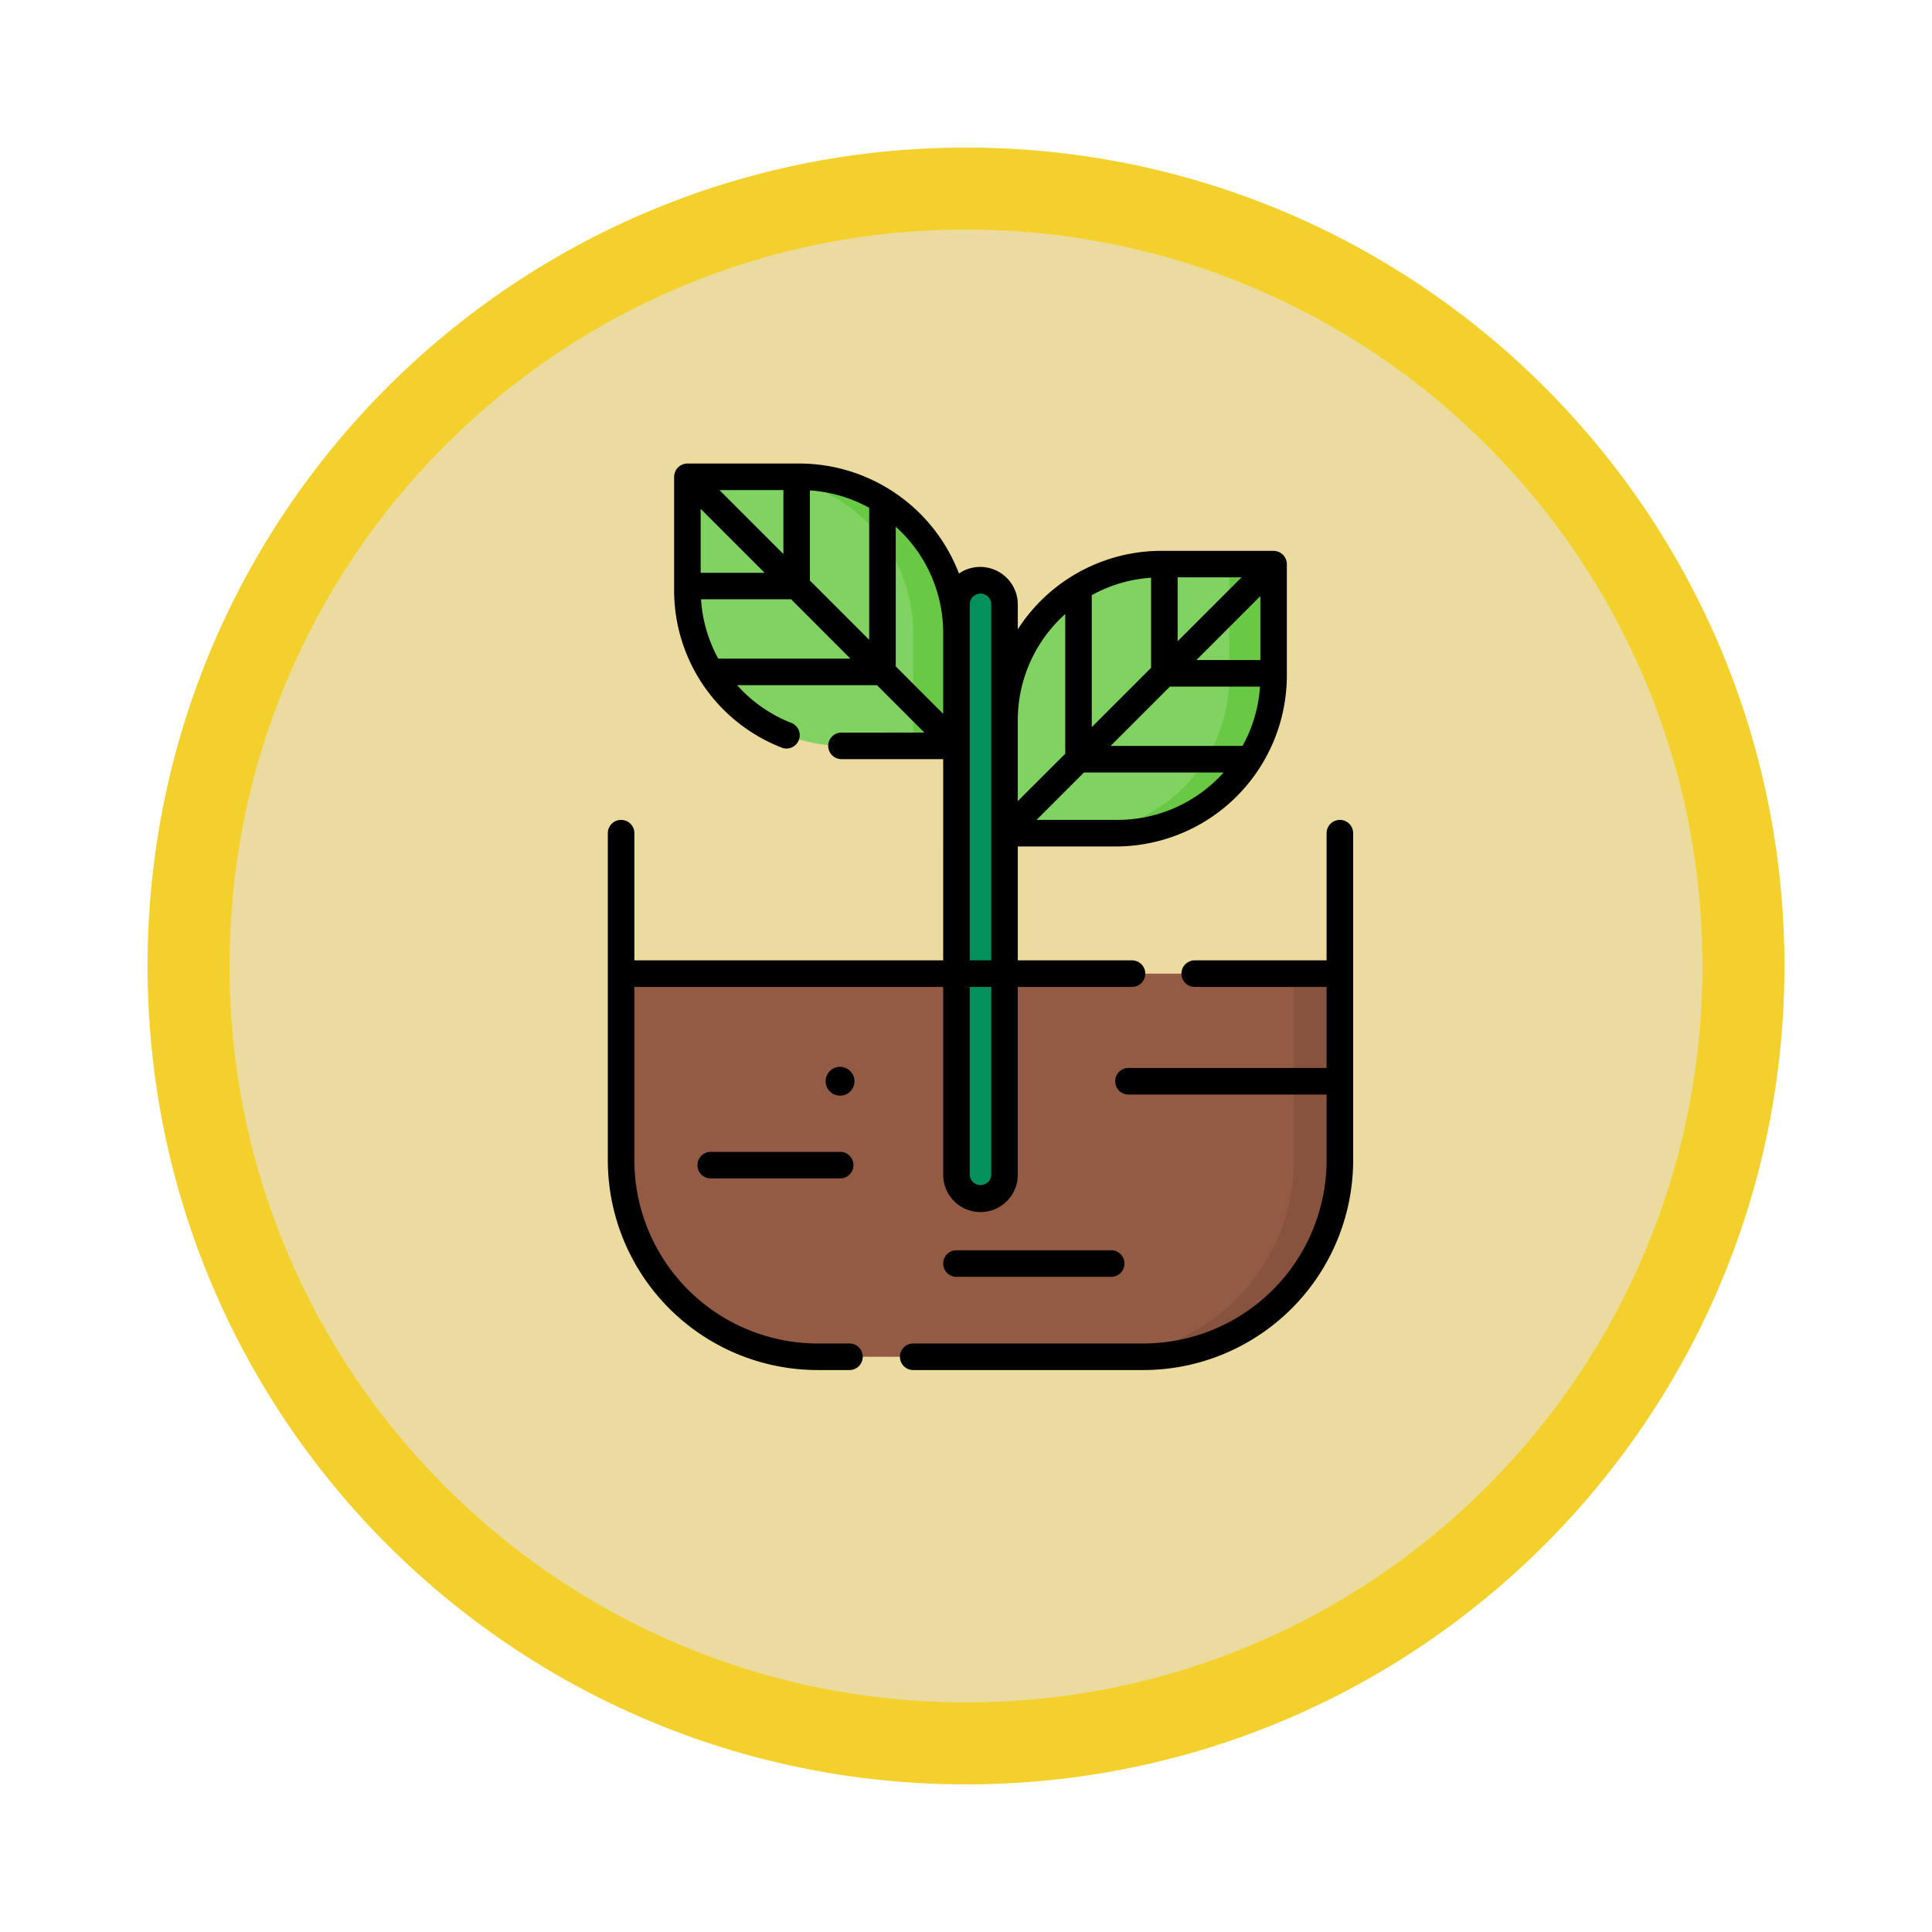 <svg xmlns="http://www.w3.org/2000/svg" xmlns:xlink="http://www.w3.org/1999/xlink" width="117.831" height="117.827" viewBox="0 0 117.831 117.827">
  <defs>
    <filter id="Trazado_895308" x="0" y="0" width="117.831" height="117.827" filterUnits="userSpaceOnUse">
      <feOffset dy="3" input="SourceAlpha"/>
      <feGaussianBlur stdDeviation="3" result="blur"/>
      <feFlood flood-opacity="0.161"/>
      <feComposite operator="in" in2="blur"/>
      <feComposite in="SourceGraphic"/>
    </filter>
  </defs>
  <g id="Grupo_1105906" data-name="Grupo 1105906" transform="translate(9 6)">
    <g id="Grupo_1105890" data-name="Grupo 1105890" transform="translate(0 0)">
      <g transform="matrix(1, 0, 0, 1, -9, -6)" filter="url(#Trazado_895308)">
        <g id="Trazado_895308-2" data-name="Trazado 895308" transform="translate(9 6)" fill="#ecdb9f">
          <path d="M 49.916 97.327 L 49.915 97.327 C 43.513 97.327 37.304 96.074 31.46 93.602 C 25.814 91.214 20.743 87.795 16.388 83.44 C 12.032 79.085 8.613 74.014 6.225 68.368 C 3.753 62.525 2.5 56.315 2.5 49.914 C 2.5 43.512 3.753 37.303 6.225 31.459 C 8.613 25.813 12.032 20.742 16.388 16.387 C 20.743 12.032 25.814 8.613 31.46 6.225 C 37.304 3.753 43.513 2.5 49.915 2.5 C 56.318 2.5 62.527 3.753 68.371 6.225 C 74.017 8.613 79.088 12.032 83.443 16.387 C 87.799 20.742 91.218 25.813 93.606 31.459 C 96.078 37.303 97.331 43.512 97.331 49.914 C 97.331 56.315 96.078 62.525 93.606 68.368 C 91.218 74.014 87.799 79.085 83.443 83.44 C 79.088 87.795 74.017 91.214 68.371 93.602 C 62.527 96.074 56.318 97.327 49.916 97.327 Z" stroke="none"/>
          <path d="M 49.915 5 C 43.85 5 37.968 6.187 32.434 8.528 C 27.086 10.789 22.282 14.029 18.155 18.155 C 14.029 22.281 10.79 27.085 8.528 32.433 C 6.187 37.967 5 43.848 5 49.914 C 5 55.979 6.187 61.86 8.528 67.394 C 10.79 72.742 14.029 77.546 18.155 81.672 C 22.282 85.799 27.086 89.038 32.434 91.3 C 37.968 93.64 43.85 94.827 49.916 94.827 C 55.981 94.827 61.863 93.64 67.397 91.3 C 72.745 89.038 77.549 85.799 81.676 81.672 C 85.802 77.546 89.042 72.742 91.304 67.394 C 93.644 61.86 94.831 55.979 94.831 49.914 C 94.831 43.848 93.644 37.967 91.304 32.433 C 89.042 27.085 85.802 22.281 81.676 18.155 C 77.549 14.029 72.745 10.789 67.397 8.528 C 61.863 6.187 55.981 5 49.916 5 L 49.915 5 M 49.915 0 L 49.916 0 C 77.483 0 99.831 22.347 99.831 49.914 C 99.831 77.48 77.483 99.827 49.916 99.827 L 49.915 99.827 C 22.348 99.827 0 77.48 0 49.914 C 0 22.347 22.348 0 49.915 0 Z" stroke="none" fill="#f3d02c"/>
        </g>
      </g>
    </g>
    <g id="sprout_3256113" transform="translate(28.07 22.27)">
      <g id="Grupo_1105896" data-name="Grupo 1105896" transform="translate(0.81 0.81)">
        <path id="Trazado_896477" data-name="Trazado 896477" d="M96.853,288.108v11.384a11.983,11.983,0,0,1-11.984,11.983H65a11.983,11.983,0,0,1-11.984-11.983V288.108Z" transform="translate(-53.015 -257.807)" fill="#935b44"/>
        <path id="Trazado_896478" data-name="Trazado 896478" d="M336.8,288.11v11.384a11.983,11.983,0,0,1-11.983,11.983H322.01a11.983,11.983,0,0,0,11.983-11.983V288.11Z" transform="translate(-292.963 -257.809)" fill="#87523e"/>
        <path id="Trazado_896479" data-name="Trazado 896479" d="M243.9,103.473a1.465,1.465,0,0,1-1.465-1.465V67.193a1.465,1.465,0,0,1,2.93,0v34.815A1.465,1.465,0,0,1,243.9,103.473Z" transform="translate(-221.977 -59.44)" fill="#02905d"/>
        <path id="Trazado_896480" data-name="Trazado 896480" d="M106.873,23.91H99.987a9.524,9.524,0,0,1-9.524-9.524V7.5h6.886a9.524,9.524,0,0,1,9.524,9.524Z" transform="translate(-86.419 -7.5)" fill="#80d261"/>
        <path id="Trazado_896481" data-name="Trazado 896481" d="M141.971,17.023V23.91h-2.638V17.023A9.524,9.524,0,0,0,129.81,7.5h2.638A9.523,9.523,0,0,1,141.971,17.023Z" transform="translate(-121.517 -7.5)" fill="#68ca44"/>
        <path id="Trazado_896482" data-name="Trazado 896482" d="M269.569,73.224h6.886a9.524,9.524,0,0,0,9.524-9.524V56.814h-6.886a9.524,9.524,0,0,0-9.524,9.524Z" transform="translate(-246.185 -51.489)" fill="#80d261"/>
        <path id="Trazado_896483" data-name="Trazado 896483" d="M320.564,56.81V63.7a9.524,9.524,0,0,1-9.524,9.523h-2.7a9.524,9.524,0,0,0,9.524-9.523V56.81Z" transform="translate(-280.769 -51.485)" fill="#68ca44"/>
      </g>
      <g id="Grupo_1105897" data-name="Grupo 1105897" transform="translate(0 0)">
        <path id="Trazado_896484" data-name="Trazado 896484" d="M238.142,202.091a.81.81,0,1,0-1.62,0v7.756h-8.043a.81.81,0,0,0,0,1.62h8.043v4.944H224.439a.81.81,0,0,0,0,1.62h12.084v4.01a11.186,11.186,0,0,1-11.174,11.173H211.31a.81.81,0,0,0,0,1.62h14.038a12.808,12.808,0,0,0,12.794-12.793v-19.95Z" transform="translate(-192.684 -179.546)"/>
        <path id="Trazado_896485" data-name="Trazado 896485" d="M60.253,53.668H58.309A11.186,11.186,0,0,1,47.135,42.495V31.921H65.969V43.378a2.275,2.275,0,1,0,4.55,0V31.921h6.966a.81.81,0,1,0,0-1.62H70.519V23.355H76.6A10.439,10.439,0,0,0,86.929,13.021V6.135a.82.82,0,0,0-.81-.81H79.233a10.423,10.423,0,0,0-8.714,4.785V8.563a2.292,2.292,0,0,0-3.588-1.855A10.441,10.441,0,0,0,57.255,0H50.369a.82.82,0,0,0-.81.81V7.7a10.288,10.288,0,0,0,6.495,9.6.81.81,0,1,0,.6-1.5A8.727,8.727,0,0,1,53.4,13.517H61.93l2.893,2.893H59.777a.81.81,0,1,0-.02,1.62h6.212V30.3H47.135V22.545a.81.81,0,0,0-1.62,0V42.5A12.808,12.808,0,0,0,58.309,55.288h1.944a.81.81,0,0,0,0-1.62ZM68.9,43.378a.656.656,0,0,1-1.311,0V31.921H68.9Zm7.7-21.643H71.664l2.893-2.893h8.516A8.693,8.693,0,0,1,76.6,21.735Zm8.714-9.75h-3.9l3.9-3.9Zm-1.082,5.237h-8.05l3.617-3.617h5.493A8.65,8.65,0,0,1,84.227,17.222ZM80.268,10.84v-3.9h3.9Zm-1.62,1.62-3.617,3.617V8.027a8.65,8.65,0,0,1,3.617-1.061ZM73.412,9.181V17.7L70.519,20.59V15.658a8.693,8.693,0,0,1,2.893-6.478Zm-7.443,1.153v4.931l-2.893-2.893V3.856A8.693,8.693,0,0,1,65.969,10.333Zm-8.13-3.2V1.641A8.649,8.649,0,0,1,61.456,2.7v8.05Zm-6.661-4.37,3.9,3.9h-3.9ZM52.324,1.62h3.9v3.9ZM52.25,11.9A8.7,8.7,0,0,1,51.2,8.28h5.495L60.311,11.9ZM67.589,8.563a.656.656,0,0,1,1.311,0V30.3H67.589Z" transform="translate(-45.515 0)"/>
        <path id="Trazado_896486" data-name="Trazado 896486" d="M104.855,388.8H96.96a.81.81,0,0,0,0,1.62h7.895a.81.81,0,0,0,0-1.62Z" transform="translate(-90.682 -346.819)"/>
        <path id="Trazado_896487" data-name="Trazado 896487" d="M234.932,445.164a.81.81,0,0,0,.81.81h9.436a.81.81,0,1,0,0-1.62h-9.436A.81.81,0,0,0,234.932,445.164Z" transform="translate(-214.478 -396.371)"/>
        <ellipse id="Elipse_11677" data-name="Elipse 11677" cx="0.879" cy="0.879" rx="0.879" ry="0.879" transform="matrix(0.987, -0.16, 0.16, 0.987, 13.156, 36.948)"/>
      </g>
    </g>
  </g>
</svg>
